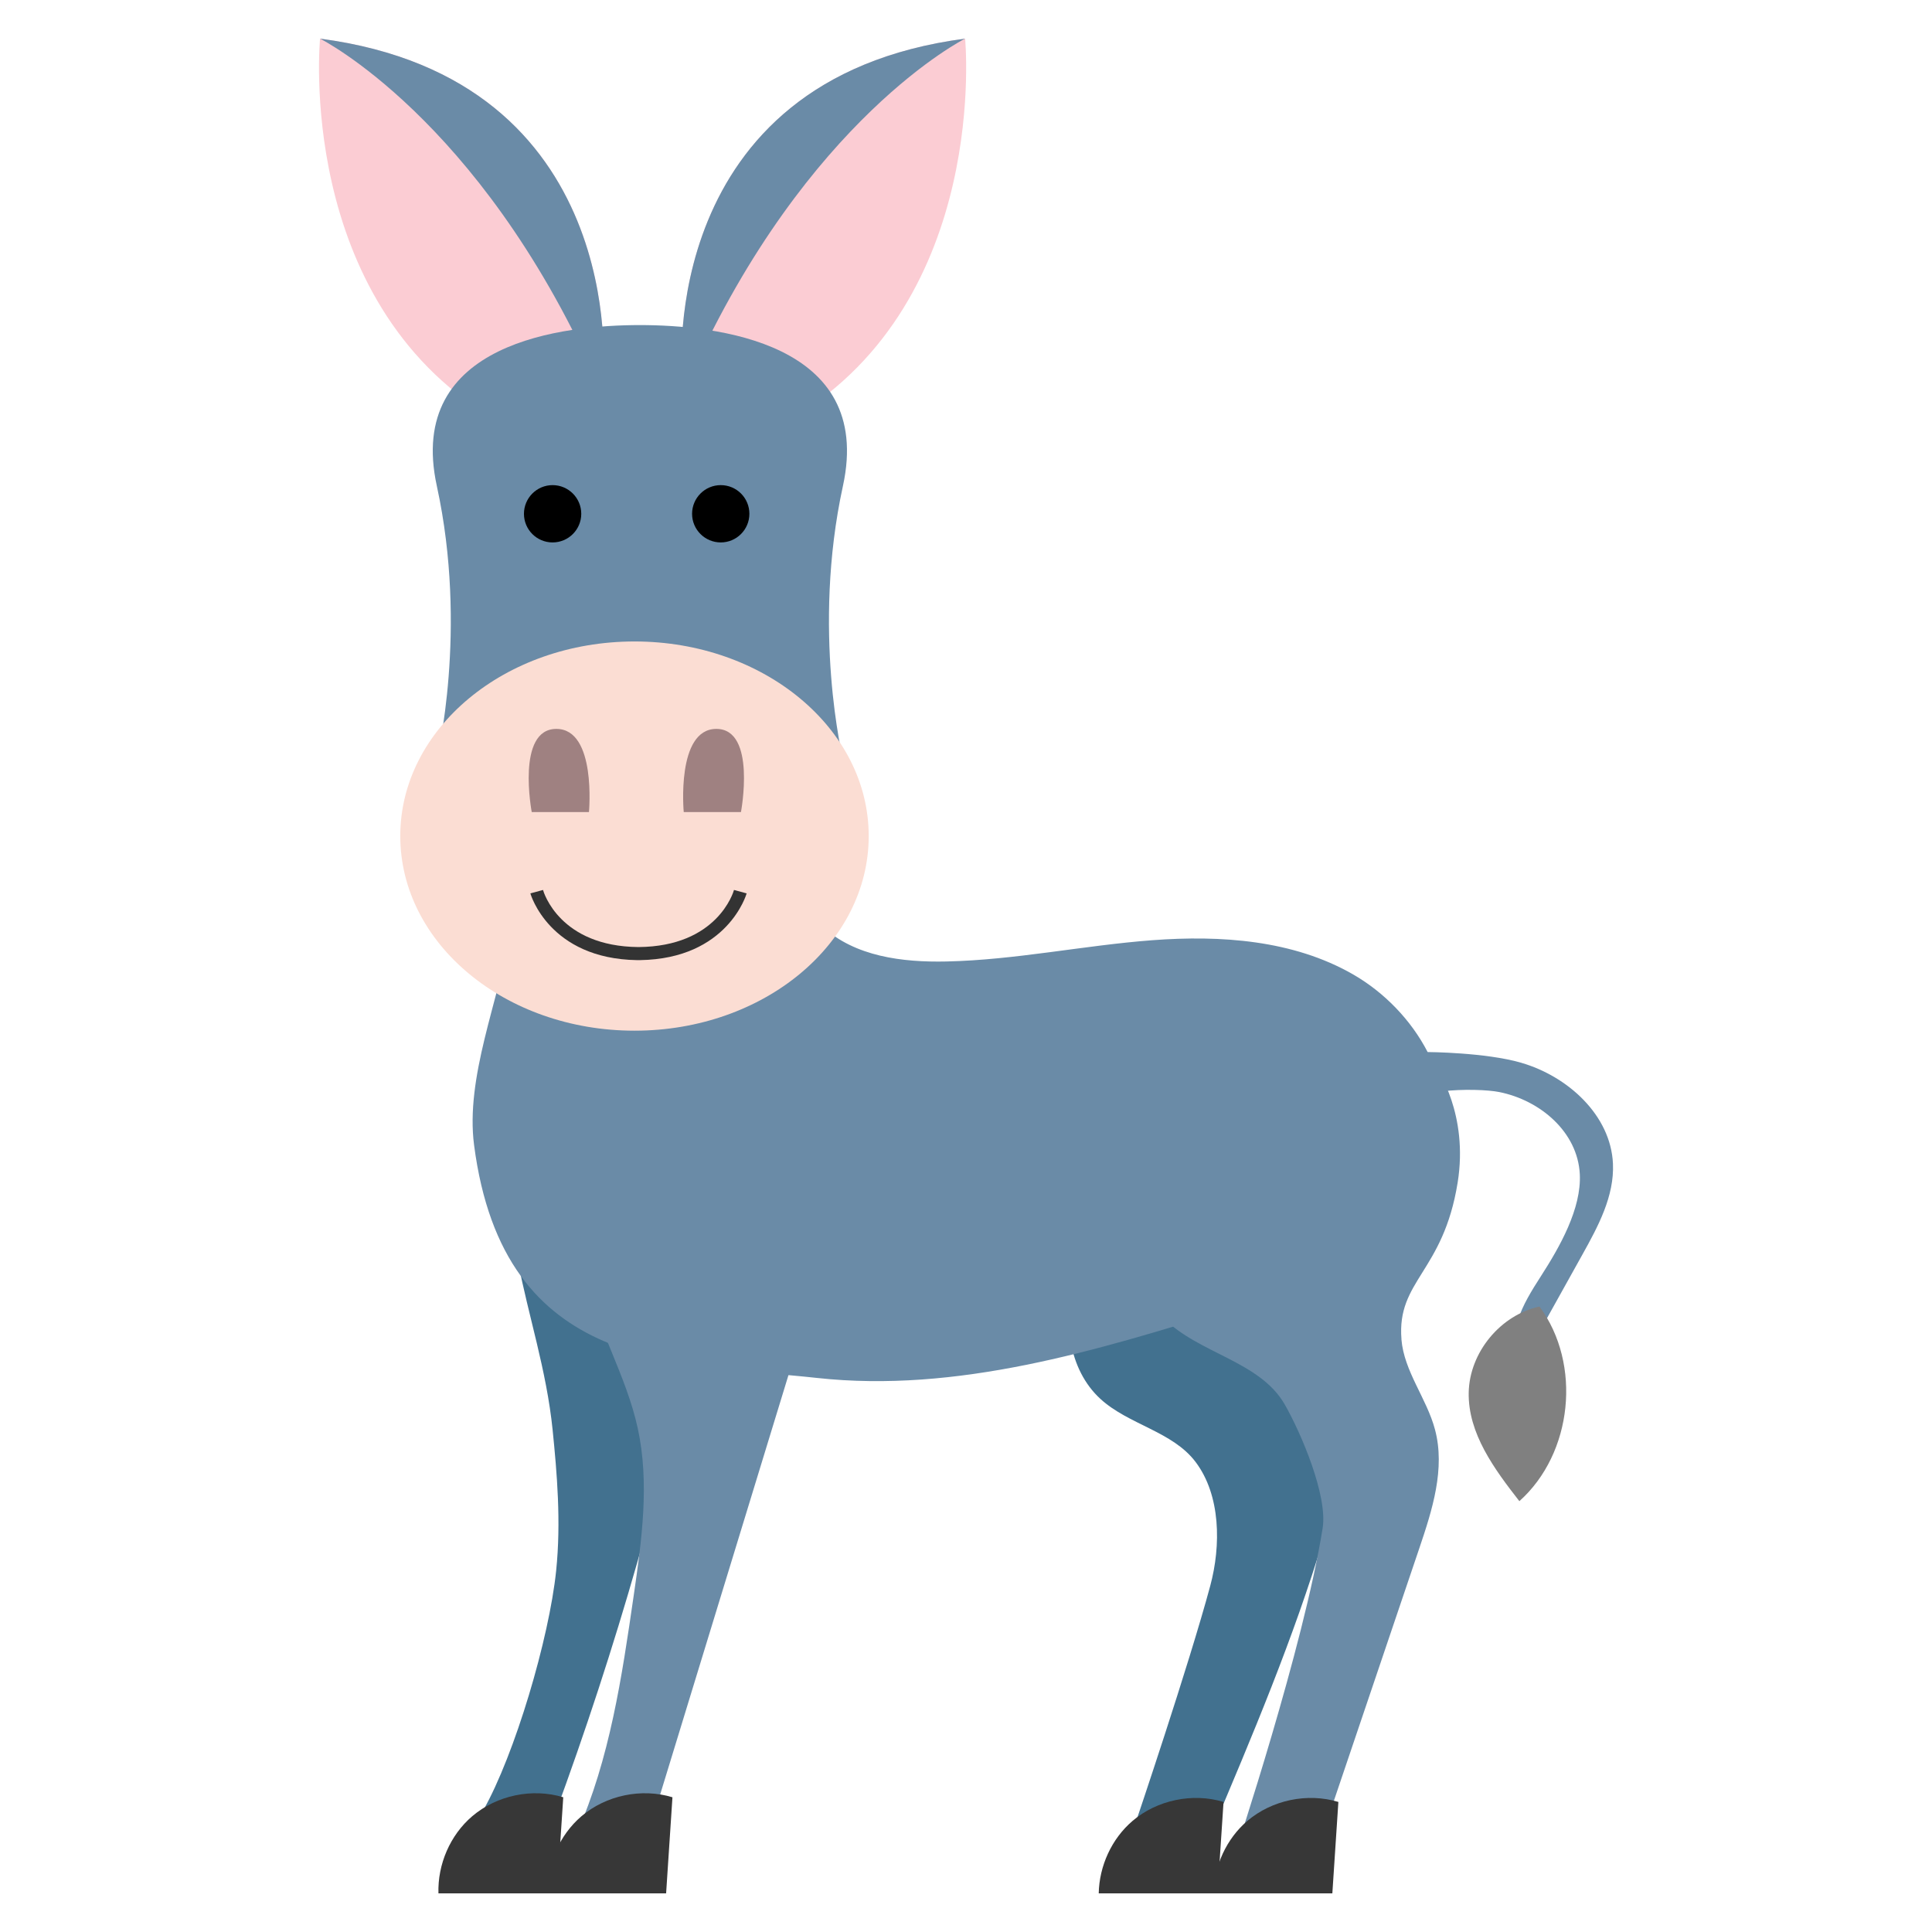 <?xml version="1.0" encoding="UTF-8"?>
<svg id="Layer_2" data-name="Layer 2" xmlns="http://www.w3.org/2000/svg" viewBox="0 0 500 500">
  <g id="Layer_1-2" data-name="Layer 1">
    <g>
      <rect width="500" height="500" fill="none"/>
      <g>
        <path d="m295.25,301.51c-6.9,8.95-13.94,18.18-17.13,29.03-3.18,10.85-1.67,23.84,6.66,31.49,7.32,6.71,18.66,8.4,24.64,16.33,6.51,8.63,6.6,21.62,3.79,32.05-5.57,20.7-19.3,61.27-19.3,61.27,6.48.97,12.96,1.95,19.44,2.92,10.7-25.26,21.42-50.58,29.3-76.86,6.16-20.54,10.51-42.8,3.9-63.19-6.61-20.4-27.55-37.51-48.5-32.96l-2.81-.09Z" fill="#42718f"/>
        <path d="m137.92,285.18c-13.96,27.92,1.95,53.85,5.1,84.9,1.12,11.09,2.22,23.74.91,36.43-1.81,17.55-10.71,47.6-18.89,62.04,6.16.42,12.32.84,18.48,1.26,15.92-43.15,28.6-87.49,37.89-132.54,2.5-12.14,4.73-24.94.87-36.71-3.85-11.77-15.89-21.81-27.97-19.05l-16.39,3.68Z" fill="#42718f"/>
        <path d="m393.7,275.04c-9.27-2.69-24.23-2.77-24.23-2.77-4.27-8.28-11.21-15.45-19.32-20.11-15.48-8.88-34.19-10.17-51.98-8.83-17.79,1.35-35.39,5.11-53.23,5.5-11.38.25-23.71-1.28-32.06-9.02-15.19-14.09-9.16-39.08-14.94-58.97-5.81-19.96-25.65-34.93-46.43-35.04l-3.06-.79c-5.48,32.19-10.96,64.37-16.43,96.56-2.97,17.44-11.61,37.25-9.33,54.78,7.68,59.01,52.52,56.3,88.74,60.26,36.23,3.96,72.23-7,107.03-17.83,11.6-3.61,23.36-7.3,33.59-13.85,11.01-7.05,26.5-27.78,21.07-42.48,5.48-.67,12-.41,14.88.17,10.66,2.14,20.28,10.36,20.85,21.22.47,8.96-5.22,18.91-10.08,26.46-4.87,7.54-9.22,15.06-5.24,23.11,5.33-9.58,10.66-19.15,15.99-28.72,4.09-7.33,8.29-15.16,7.91-23.54-.57-12.54-11.67-22.6-23.72-26.1Z" fill="#6a8ba7"/>
        <path d="m380.1,360.39c.2-10.36,8.19-20.07,18.32-22.26,10.99,14.91,8.6,38.03-5.21,50.37-6.49-8.32-13.31-17.55-13.11-28.11Z" fill="gray"/>
        <path d="m362.7,346.62c-1.24-15.29,10.8-17.31,14.54-40.57,2.86-17.78-5.37-29.37-5.37-29.37-7.77-3.43-26.84,4.12-35.26,5.33-14.1,2.03-28.28,8.21-36.57,19.8-8.29,11.58-8.92,29.17,1.09,39.31,9.14,9.25,24.93,11.1,31.38,22.39,4.23,7.4,11.13,23.56,9.79,31.98-4.93,30.85-22.67,84.18-22.67,84.18,7.08-.28,14.17-.55,21.25-.83,8.81-26.04,17.63-52.08,26.43-78.12,3.37-9.95,6.78-20.63,4.06-30.78-2.15-8.06-8-15.01-8.68-23.32Z" fill="#6a8ba7"/>
        <path d="m163.07,294.12c-12.04,6.62-14.67,23.19-11.51,36.57,3.16,13.37,10.55,25.48,13.48,38.9,3.12,14.27,1.03,29.1-1.07,43.56-3.03,20.87-6.15,42.04-14.7,61.32,6.18-.05,12.36-.1,18.55-.15,18.24-59.62,36.48-119.25,54.72-178.87-20.44-2.67-40.88-5.35-61.31-8.03l1.84,6.7Z" fill="#6a8ba7"/>
        <path d="m144.13,490c.55-8.29,1.09-16.58,1.64-24.87-8.01-2.43-17.19-.52-23.56,4.91-5.72,4.88-8.97,12.46-8.74,19.96h30.66Z" fill="#373737"/>
        <path d="m172.39,490l1.64-24.87c-8-2.43-17.19-.52-23.55,4.91-5.72,4.88-8.97,12.46-8.75,19.96h30.66Z" fill="#373737"/>
        <path d="m315.09,490c.52-7.88,1.04-15.77,1.56-23.66-8-2.42-17.19-.51-23.55,4.91-5.41,4.62-8.61,11.65-8.75,18.75h30.74Z" fill="#373737"/>
        <path d="m344.81,490c.52-7.88,1.04-15.77,1.56-23.66-8.01-2.42-17.19-.51-23.56,4.91-5.41,4.62-8.61,11.65-8.75,18.75h30.75Z" fill="#373737"/>
        <g>
          <path d="m176.51,96.34s-6.54-75.87,73.26-86.34c0,0,6.54,67.37-44.48,98.11l-28.78-11.77Z" fill="#fbccd3"/>
          <path d="m178.77,97.27C208.78,30.5,249.76,10,249.76,10c-79.8,10.47-73.26,86.34-73.26,86.34l2.27.93Z" fill="#6a8ba7"/>
          <path d="m156.09,96.34s6.54-75.87-73.26-86.34c0,0-6.54,67.37,44.47,98.11l28.78-11.77Z" fill="#fbccd3"/>
          <path d="m153.82,97.27C123.82,30.5,82.83,10,82.83,10c79.8,10.47,73.26,86.34,73.26,86.34l-2.27.93Z" fill="#6a8ba7"/>
          <path d="m165.6,84.13c-19.45,0-60.69,4.33-52.55,41.64,8.14,37.31,0,70.64,0,70.64l5.5-2.85c29.5-15.3,64.6-15.3,94.1,0l5.5,2.85s-8.14-33.33,0-70.64c8.14-37.31-33.1-41.64-52.55-41.64Z" fill="#6a8ba7"/>
          <path d="m193.94,132.97c0,4.09-3.32,7.41-7.41,7.41s-7.42-3.32-7.42-7.41,3.32-7.42,7.42-7.42,7.41,3.32,7.41,7.42Z"/>
          <path d="m150.43,132.97c0,4.09-3.32,7.41-7.42,7.41s-7.41-3.32-7.41-7.41,3.32-7.42,7.41-7.42,7.42,3.32,7.42,7.42Z"/>
          <path d="m224.82,216.37c0,27.82-27.14,50.37-60.61,50.37s-60.62-22.55-60.62-50.37,27.14-50.36,60.62-50.36,60.61,22.55,60.61,50.36Z" fill="#fbddd3"/>
          <path d="m165.6,248.48h-.72c-22.76-.35-27.58-17.1-27.62-17.27l3.27-.89c.17.6,4.33,14.61,24.72,14.78,20.38-.16,24.54-14.18,24.71-14.78l3.27.89c-.05.17-4.87,16.93-27.62,17.27h0Z" fill="#333"/>
          <path d="m176.95,210.16s-2.01-21.52,8.44-21.52,6.37,21.52,6.37,21.52h-14.81Z" fill="#9f8181"/>
          <path d="m152.42,210.16s2.01-21.52-8.44-21.52-6.37,21.52-6.37,21.52h14.81Z" fill="#9f8181"/>
        </g>
      </g>
    </g>
  </g>
</svg>